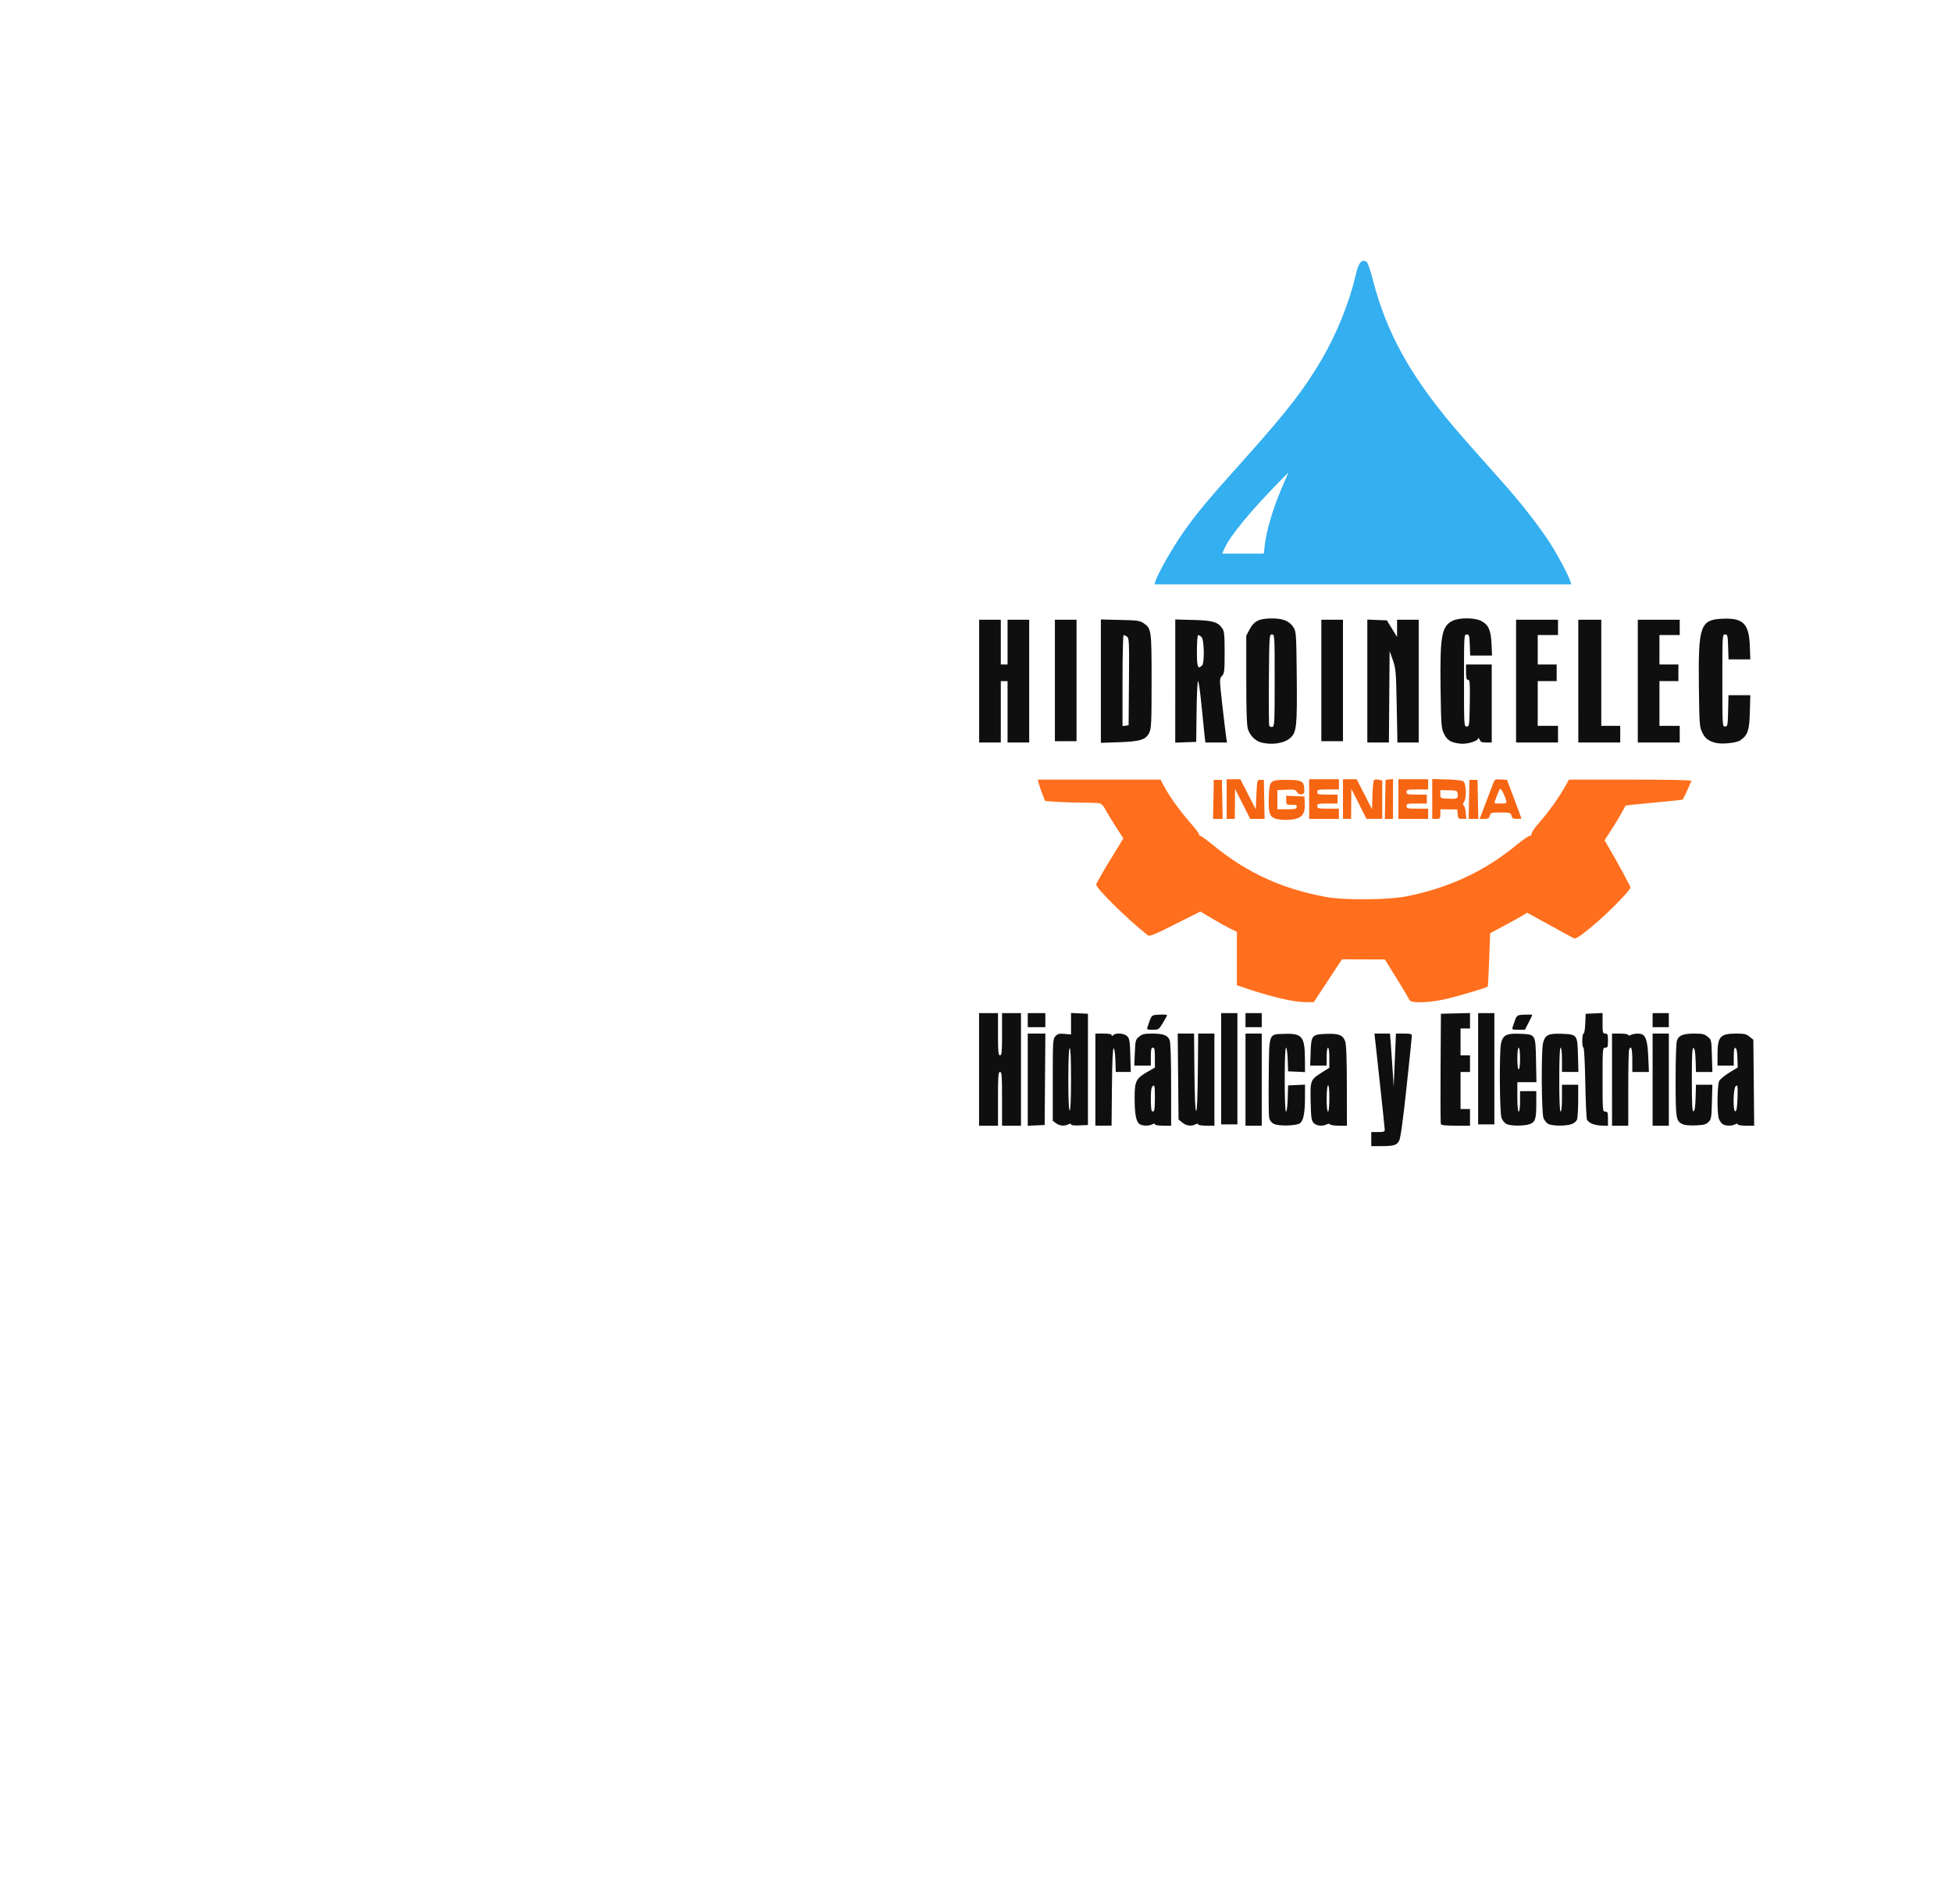 <?xml version="1.0" encoding="UTF-8" standalone="no"?>
<!-- Created with Inkscape (http://www.inkscape.org/) -->

<svg
   width="800"
   height="780.411"
   viewBox="0 0 211.667 206.484"
   version="1.1"
   id="svg8"
   inkscape:version="1.3.2 (091e20ef0f, 2023-11-25)"
   sodipodi:docname="hero-header.svg"
   xmlns:inkscape="http://www.inkscape.org/namespaces/inkscape"
   xmlns:sodipodi="http://sodipodi.sourceforge.net/DTD/sodipodi-0.dtd"
   xmlns="http://www.w3.org/2000/svg"
   xmlns:svg="http://www.w3.org/2000/svg"
   xmlns:rdf="http://www.w3.org/1999/02/22-rdf-syntax-ns#"
   xmlns:cc="http://creativecommons.org/ns#"
   xmlns:dc="http://purl.org/dc/elements/1.1/">
  <defs
     id="defs2" />
  <sodipodi:namedview
     id="base"
     pagecolor="#ffffff"
     bordercolor="#666666"
     borderopacity="1.0"
     inkscape:pageopacity="0.0"
     inkscape:pageshadow="2"
     inkscape:zoom="0.49497474"
     inkscape:cx="177.78685"
     inkscape:cy="439.41636"
     inkscape:document-units="mm"
     inkscape:current-layer="layer1"
     showgrid="true"
     inkscape:window-width="1440"
     inkscape:window-height="831"
     inkscape:window-x="0"
     inkscape:window-y="32"
     inkscape:window-maximized="1"
     inkscape:showpageshadow="2"
     inkscape:pagecheckerboard="0"
     inkscape:deskcolor="#d1d1d1">
    <inkscape:grid
       type="xygrid"
       id="grid608"
       originx="-92.676"
       originy="56.962"
       spacingy="1"
       spacingx="1"
       units="mm"
       visible="true" />
  </sodipodi:namedview>
  <g
     inkscape:label="Capa 1"
     inkscape:groupmode="layer"
     id="layer1"
     transform="translate(-92.676,-80.609)">
    <path
       style="fill:#000000;fill-opacity:0.941;stroke-width:0.143"
       d="m 229.414,161.128 c -0.625,-0.172 -1.195,-0.747 -1.414,-1.429 -0.132,-0.41 -0.184,-1.919 -0.184,-5.357 v -4.786 l 0.367,-0.694 c 0.478,-0.905 1.041,-1.179 2.422,-1.179 1.223,-2.7e-4 1.908,0.288 2.344,0.987 0.276,0.441 0.296,0.764 0.341,5.325 0.053,5.358 -0.017,6.033 -0.688,6.64 -0.664,0.602 -2.024,0.812 -3.188,0.492 z m 1.482,-6.719 c 0,-4.9 -0.004,-4.992 -0.293,-4.992 -0.287,0 -0.294,0.105 -0.332,4.854 -0.021,2.67 -0.004,4.937 0.036,5.039 0.041,0.101 0.191,0.163 0.332,0.138 0.239,-0.044 0.257,-0.392 0.257,-5.039 z m 19.154,6.631 c -0.34,-0.158 -0.594,-0.432 -0.801,-0.864 -0.281,-0.585 -0.308,-0.945 -0.361,-4.874 -0.077,-5.716 0.106,-6.761 1.291,-7.361 0.704,-0.356 2.38,-0.356 3.084,0 0.811,0.41 1.077,0.985 1.146,2.475 l 0.06,1.289 h -1.185 -1.185 l -0.043,-1.144 c -0.039,-1.039 -0.07,-1.144 -0.336,-1.144 -0.288,0 -0.293,0.092 -0.293,4.994 0,4.901 0.004,4.994 0.293,4.994 0.281,0 0.295,-0.105 0.333,-2.532 0.035,-2.191 0.01,-2.532 -0.183,-2.532 -0.175,0 -0.223,-0.179 -0.223,-0.832 v -0.832 h 1.393 1.393 v 4.231 4.231 h -0.591 c -0.476,0 -0.617,-0.061 -0.724,-0.312 -0.073,-0.172 -0.137,-0.241 -0.142,-0.155 -0.016,0.27 -0.974,0.606 -1.718,0.602 -0.391,-0.002 -0.935,-0.107 -1.209,-0.235 z m 28.573,0.115 c -0.763,-0.236 -1.053,-0.471 -1.36,-1.102 -0.296,-0.609 -0.318,-0.9 -0.365,-4.906 -0.08,-6.749 0.134,-7.347 2.662,-7.437 2.159,-0.076 2.777,0.57 2.862,2.99 l 0.05,1.422 h -1.181 -1.181 l -0.042,-1.353 c -0.039,-1.247 -0.065,-1.353 -0.335,-1.353 -0.288,0 -0.293,0.092 -0.293,4.994 0,4.901 0.004,4.994 0.293,4.994 0.275,0 0.296,-0.105 0.334,-1.699 l 0.041,-1.699 h 1.183 1.183 l -0.051,1.838 c -0.056,2.001 -0.218,2.484 -1.028,3.055 -0.433,0.306 -2.11,0.46 -2.772,0.255 z m -79.771,-6.674 v -6.659 h 1.173 1.173 v 2.428 2.428 h 0.367 0.367 v -2.428 -2.428 h 1.173 1.173 v 6.659 6.659 h -1.173 -1.173 v -3.329 -3.329 h -0.367 -0.367 v 3.329 3.329 h -1.173 -1.173 z m 13.199,0.005 v -6.69 l 2.09,0.048 c 1.879,0.043 2.136,0.079 2.547,0.356 0.841,0.568 0.863,0.724 0.863,6.281 0,4.485 -0.029,5.123 -0.251,5.588 -0.371,0.774 -0.96,0.96 -3.305,1.04 l -1.943,0.066 z m 3.045,0.064 c 0.035,-4.311 0.017,-4.731 -0.211,-4.89 -0.138,-0.095 -0.304,-0.173 -0.369,-0.173 -0.065,0 -0.119,2.22 -0.119,4.934 v 4.934 l 0.33,-0.044 0.33,-0.044 z m 5.021,-0.077 v -6.678 l 1.943,0.052 c 2.125,0.057 2.671,0.214 3.152,0.908 0.219,0.317 0.258,0.708 0.258,2.618 0,2.033 -0.027,2.274 -0.287,2.545 -0.284,0.297 -0.284,0.321 0.046,3.24 0.183,1.617 0.37,3.174 0.415,3.461 l 0.083,0.52 h -1.172 -1.172 l -0.085,-0.728 c -0.047,-0.401 -0.199,-1.899 -0.338,-3.329 -0.139,-1.431 -0.307,-2.601 -0.373,-2.601 -0.066,0 -0.137,1.483 -0.159,3.295 l -0.039,3.295 -1.137,0.041 -1.137,0.041 z m 2.904,-1.685 c 0.281,-0.266 0.236,-2.809 -0.054,-3.084 -0.127,-0.12 -0.292,-0.218 -0.367,-0.218 -0.076,0 -0.136,0.759 -0.136,1.734 0,1.765 0.088,2.012 0.557,1.568 z m 17.921,1.686 v -6.665 l 1.06,0.041 1.06,0.041 0.553,0.901 0.553,0.901 v -0.936 -0.936 h 1.173 1.173 v 6.659 6.659 h -1.154 -1.154 l -0.076,-3.988 c -0.071,-3.72 -0.1,-4.054 -0.423,-4.959 l -0.346,-0.971 -0.039,4.959 -0.038,4.959 h -1.171 -1.171 z m 16.132,0.006 v -6.659 h 2.273 2.273 v 0.832 0.832 h -1.1 -1.1 v 1.595 1.595 h 1.027 1.027 v 0.902 0.902 h -1.027 -1.027 v 2.428 2.428 h 1.1 1.1 v 0.902 0.902 h -2.273 -2.273 z m 6.746,0 v -6.659 h 1.247 1.247 v 5.757 5.757 h 1.027 1.027 v 0.902 0.902 h -2.273 -2.273 z m 6.453,0 v -6.659 h 2.273 2.273 v 0.832 0.832 h -1.1 -1.1 v 1.595 1.595 h 1.027 1.027 v 0.902 0.902 h -1.027 -1.027 v 2.428 2.428 h 1.1 1.1 v 0.902 0.902 h -2.273 -2.273 z m -63.208,-0.069 v -6.589 h 1.173 1.173 v 6.589 6.589 h -1.173 -1.173 z m 28.891,0 v -6.589 h 1.173 1.173 v 6.589 6.589 h -1.173 -1.173 z"
       id="path746"
       inkscape:connector-curvature="0" />
    <path
       style="fill:#28aaef;fill-opacity:0.941;stroke-width:0.143"
       d="m 217.953,143.675 c 0.261,-0.841 1.807,-3.567 2.97,-5.239 1.461,-2.099 2.612,-3.48 6.811,-8.169 4.463,-4.984 6.351,-7.421 8.232,-10.624 1.651,-2.812 3.023,-6.203 3.705,-9.158 0.326,-1.411 0.649,-1.808 1.203,-1.475 0.106,0.064 0.413,0.963 0.681,1.999 1.459,5.627 3.978,10.219 8.655,15.776 0.779,0.926 2.46,2.834 5.747,6.525 1.72,1.931 3.873,4.72 4.869,6.306 0.871,1.387 1.9,3.341 2.137,4.059 l 0.103,0.312 h -22.605 -22.605 z m 11.872,-3.954 c 0.169,-1.509 0.882,-3.94 1.752,-5.977 l 0.81,-1.896 -0.547,0.555 c -3.509,3.557 -5.766,6.283 -6.412,7.745 l -0.225,0.509 h 2.258 2.258 z"
       id="path748"
       inkscape:connector-curvature="0" />
    <path
       style="fill:#ff660f;fill-opacity:0.941;stroke-width:0.143"
       d="m 231.493,188.88 c -0.928,-0.224 -2.363,-0.633 -3.19,-0.91 l -1.503,-0.504 v -2.896 -2.896 l -0.697,-0.337 c -0.383,-0.185 -1.274,-0.682 -1.98,-1.103 l -1.283,-0.765 -2.739,1.377 c -2.34,1.177 -2.773,1.351 -2.97,1.195 -2.175,-1.715 -5.584,-5.067 -5.584,-5.491 0,-0.111 0.661,-1.284 1.469,-2.605 l 1.469,-2.403 -0.883,-1.383 c -0.486,-0.76 -0.992,-1.598 -1.124,-1.862 -0.133,-0.264 -0.38,-0.514 -0.55,-0.557 -0.17,-0.043 -1.034,-0.08 -1.921,-0.081 -0.887,-0.002 -2.153,-0.043 -2.813,-0.091 l -1.2,-0.088 -0.299,-0.778 c -0.165,-0.428 -0.341,-0.949 -0.393,-1.159 l -0.093,-0.381 h 6.659 6.659 l 0.338,0.659 c 0.525,1.024 1.771,2.768 2.848,3.987 0.539,0.609 0.979,1.187 0.979,1.283 0,0.096 0.067,0.175 0.149,0.175 0.082,0 0.693,0.445 1.357,0.988 3.669,3.003 7.434,4.739 12.206,5.628 2.044,0.381 6.805,0.341 8.873,-0.074 4.513,-0.907 8.388,-2.716 11.761,-5.492 0.701,-0.577 1.378,-1.05 1.503,-1.05 0.127,0 0.228,-0.118 0.228,-0.266 0,-0.146 0.356,-0.661 0.79,-1.144 0.921,-1.024 2.195,-2.796 2.811,-3.91 l 0.432,-0.782 6.636,-2.8e-4 c 4.315,-2.8e-4 6.636,0.048 6.636,0.138 0,0.102 -0.802,1.837 -0.943,2.039 -0.01,0.015 -1.399,0.157 -3.087,0.316 -1.687,0.159 -3.08,0.303 -3.095,0.32 -0.015,0.017 -0.209,0.374 -0.432,0.793 -0.223,0.419 -0.73,1.259 -1.128,1.865 l -0.723,1.103 0.289,0.493 c 1.135,1.935 2.519,4.479 2.519,4.629 0,0.326 -2.624,2.977 -4.275,4.32 -1.261,1.025 -1.676,1.291 -1.863,1.194 -0.133,-0.068 -1.327,-0.721 -2.654,-1.45 l -2.412,-1.325 -0.447,0.278 c -0.246,0.153 -1.148,0.654 -2.003,1.112 l -1.556,0.834 -0.107,2.872 c -0.059,1.58 -0.129,2.894 -0.157,2.92 -0.132,0.126 -3.241,1.049 -4.544,1.348 -1.843,0.424 -3.82,0.471 -3.952,0.095 -0.047,-0.134 -0.664,-1.176 -1.372,-2.316 l -1.286,-2.073 -2.325,-0.008 -2.325,-0.008 -1.531,2.324 -1.531,2.324 -0.979,-0.006 c -0.58,-0.004 -1.666,-0.172 -2.665,-0.413 z"
       id="path742"
       inkscape:connector-curvature="0" />
    <path
       style="fill:#f5620e;fill-opacity:0.98;stroke-width:0.143"
       d="m 231.024,169.41 c -0.665,-0.182 -0.826,-0.672 -0.765,-2.333 0.067,-1.841 0.114,-1.886 1.957,-1.886 1.598,0 1.86,0.138 1.889,0.994 0.015,0.448 -0.033,0.539 -0.302,0.575 -0.206,0.028 -0.379,-0.06 -0.485,-0.249 -0.147,-0.259 -0.275,-0.287 -1.147,-0.251 l -0.981,0.041 v 1.04 1.04 h 1.025 c 0.859,0 1.033,-0.039 1.074,-0.243 0.041,-0.199 -0.058,-0.243 -0.548,-0.243 -0.586,0 -0.597,-0.009 -0.597,-0.492 v -0.492 l 0.99,0.041 0.99,0.041 0.038,0.763 c 0.047,0.951 -0.192,1.409 -0.848,1.622 -0.598,0.194 -1.64,0.208 -2.288,0.03 z m -6.768,-2.103 0.04,-2.115 h 0.44 0.44 l 0.041,2.115 0.04,2.116 h -0.521 -0.521 z m 1.434,-0.035 v -2.15 h 0.742 0.742 l 0.835,1.63 0.835,1.63 0.073,-1.595 c 0.073,-1.591 0.074,-1.595 0.44,-1.595 h 0.367 l 0.04,2.116 0.041,2.115 h -0.781 -0.781 l -0.822,-1.63 -0.822,-1.63 -0.014,1.63 -0.014,1.63 H 226.13 225.69 Z m 8.946,0 v -2.15 h 1.613 1.613 v 0.555 0.555 h -1.173 c -1.075,0 -1.173,0.023 -1.173,0.277 0,0.253 0.098,0.277 1.1,0.277 h 1.1 v 0.486 0.486 h -1.1 c -1.002,0 -1.1,0.025 -1.1,0.277 0,0.254 0.098,0.277 1.173,0.277 h 1.173 v 0.555 0.555 h -1.613 -1.613 z m 3.666,0 v -2.15 h 0.742 0.742 l 0.835,1.63 0.835,1.63 0.042,-1.524 c 0.023,-0.838 0.101,-1.58 0.173,-1.648 0.072,-0.068 0.3,-0.083 0.508,-0.034 l 0.377,0.09 v 2.078 2.078 h -0.851 -0.851 l -0.822,-1.63 -0.822,-1.63 -0.014,1.63 -0.014,1.63 h -0.44 -0.44 z m 4.579,0.035 0.041,-2.115 0.403,-0.044 0.403,-0.044 v 2.159 2.159 h -0.444 -0.444 z m 1.434,-0.035 v -2.15 h 1.613 1.613 v 0.555 0.555 h -1.173 c -1.075,0 -1.173,0.023 -1.173,0.277 0,0.253 0.098,0.277 1.1,0.277 h 1.1 v 0.486 0.486 h -1.1 c -1.002,0 -1.1,0.025 -1.1,0.277 0,0.254 0.098,0.277 1.173,0.277 h 1.173 v 0.555 0.555 h -1.613 -1.613 z m 3.666,-0.012 v -2.162 l 1.606,0.047 c 1.018,0.03 1.672,0.11 1.787,0.218 0.297,0.281 0.348,1.78 0.074,2.176 -0.154,0.223 -0.179,0.355 -0.072,0.388 0.089,0.028 0.194,0.376 0.235,0.773 l 0.073,0.722 h -0.45 c -0.412,0 -0.454,-0.043 -0.495,-0.512 l -0.045,-0.512 -0.916,-0.008 -0.916,-0.008 -1.4e-4,0.52 c -1.5e-4,0.485 -0.029,0.52 -0.44,0.52 h -0.44 v -2.162 z m 2.761,-0.541 c -0.046,-0.366 -0.081,-0.38 -0.965,-0.398 l -0.917,-0.019 10e-5,0.444 c 9e-5,0.443 0.002,0.444 0.843,0.486 0.99,0.049 1.102,-0.006 1.038,-0.512 z m 1.231,0.588 0.041,-2.116 h 0.44 0.44 l 0.041,2.116 0.041,2.115 h -0.521 -0.521 z m 1.746,0.555 c 0.329,-0.858 0.697,-1.829 0.819,-2.157 0.221,-0.595 0.222,-0.596 0.887,-0.555 l 0.666,0.042 0.784,2.081 c 0.431,1.144 0.784,2.096 0.784,2.115 0,0.019 -0.224,0.035 -0.497,0.035 -0.408,0 -0.514,-0.062 -0.589,-0.347 -0.088,-0.331 -0.142,-0.347 -1.173,-0.347 -1.031,0 -1.085,0.016 -1.173,0.347 -0.076,0.286 -0.181,0.347 -0.598,0.347 h -0.506 z m 2.274,-0.424 c -0.175,-0.658 -0.558,-1.377 -0.671,-1.259 -0.097,0.101 -0.596,1.386 -0.596,1.534 0,0.025 0.304,0.045 0.676,0.045 0.633,0 0.67,-0.02 0.591,-0.32 z"
       id="path744"
       inkscape:connector-curvature="0" />
    <path
       style="fill:#000000;fill-opacity:0.941;stroke-width:0.143"
       d="m 241.371,204.152 v -0.763 h 0.733 c 0.602,0 0.732,-0.043 0.729,-0.243 -0.002,-0.134 -0.254,-2.537 -0.56,-5.341 l -0.555,-5.098 h 0.84 0.84 l 0.083,1.006 c 0.046,0.553 0.136,1.848 0.201,2.878 l 0.118,1.873 0.123,-2.878 0.123,-2.878 h 0.862 c 0.723,0 0.862,0.039 0.862,0.243 -4e-5,0.134 -0.259,2.656 -0.576,5.605 -0.388,3.618 -0.649,5.496 -0.801,5.774 -0.27,0.493 -0.565,0.581 -1.96,0.584 l -1.063,0.002 z m -42.53,-7.56 v -6.104 h 1.027 1.027 v 2.289 c 0,1.942 0.033,2.289 0.22,2.289 0.187,0 0.22,-0.347 0.22,-2.289 v -2.289 h 1.027 1.027 v 6.104 6.104 h -1.027 -1.027 v -2.913 c 0,-2.497 -0.032,-2.913 -0.22,-2.913 -0.189,0 -0.22,0.416 -0.22,2.913 v 2.913 h -1.027 -1.027 z m 5.28,1.116 v -5.001 h 0.955 0.955 l -0.038,4.959 -0.038,4.959 -0.917,0.041 -0.917,0.041 z m 3.059,4.722 -0.346,-0.265 v -4.437 c 0,-4.241 0.013,-4.45 0.293,-4.743 0.245,-0.256 0.407,-0.296 0.99,-0.243 l 0.697,0.063 v -1.165 -1.165 l 0.917,0.041 0.917,0.041 v 6.034 6.034 l -0.917,0.041 c -0.587,0.026 -0.917,-0.013 -0.917,-0.109 0,-0.106 -0.084,-0.107 -0.284,-0.007 -0.434,0.22 -0.967,0.172 -1.35,-0.122 z m 1.634,-4.806 c 0,-2.236 -0.05,-3.377 -0.147,-3.321 -0.091,0.053 -0.147,1.342 -0.147,3.407 0,2.122 0.053,3.321 0.147,3.321 0.094,0 0.147,-1.228 0.147,-3.407 z m 2.64,0.078 v -4.994 h 0.88 c 0.587,0 0.88,0.055 0.88,0.166 0,0.129 0.039,0.129 0.176,0 0.294,-0.278 1.21,-0.203 1.524,0.125 0.238,0.248 0.287,0.556 0.328,2.081 l 0.048,1.789 h -0.813 -0.813 l -0.042,-1.283 c -0.024,-0.736 -0.105,-1.283 -0.189,-1.283 -0.094,0 -0.161,1.516 -0.185,4.196 l -0.039,4.196 h -0.878 -0.878 z m 4.786,4.817 c -0.372,-0.257 -0.526,-1.075 -0.529,-2.805 -0.004,-1.834 0.145,-2.143 1.369,-2.844 l 0.827,-0.474 v -1.08 c 0,-0.868 -0.043,-1.08 -0.22,-1.08 -0.175,0 -0.22,0.2 -0.22,0.971 v 0.971 h -0.897 -0.897 l 0.06,-1.404 c 0.056,-1.329 0.081,-1.422 0.465,-1.734 0.342,-0.279 0.563,-0.33 1.417,-0.33 1.225,0 1.695,0.182 1.898,0.733 0.095,0.258 0.154,2.109 0.154,4.836 v 4.418 h -0.88 c -0.509,0 -0.88,-0.061 -0.88,-0.144 0,-0.099 -0.088,-0.099 -0.284,0 -0.389,0.197 -1.074,0.18 -1.383,-0.034 z m 1.667,-2.822 c 0,-1.294 -0.027,-1.453 -0.22,-1.301 -0.165,0.129 -0.22,0.476 -0.22,1.381 0,0.665 0.044,1.25 0.098,1.301 0.271,0.256 0.342,-0.032 0.342,-1.381 z m 2.978,2.665 -0.411,-0.335 -0.046,-4.659 -0.046,-4.659 h 0.887 0.887 l 0.039,4.196 c 0.025,2.681 0.092,4.196 0.185,4.196 0.094,0 0.161,-1.516 0.185,-4.196 l 0.039,-4.196 h 0.878 0.878 v 4.994 4.994 h -0.88 c -0.509,0 -0.88,-0.061 -0.88,-0.144 0,-0.099 -0.088,-0.099 -0.284,0 -0.465,0.235 -0.994,0.165 -1.431,-0.191 z m 6.848,-4.659 v -4.994 h 0.88 0.88 v 4.994 4.994 h -0.88 -0.88 z m 3.049,4.786 c -0.258,-0.137 -0.428,-0.369 -0.485,-0.661 -0.048,-0.247 -0.068,-2.273 -0.043,-4.502 0.053,-4.8 -0.049,-4.524 1.699,-4.587 1.917,-0.069 2.21,0.289 2.224,2.716 l 0.008,1.429 -0.917,-0.041 -0.917,-0.041 -0.042,-1.283 c -0.023,-0.706 -0.106,-1.283 -0.183,-1.283 -0.087,0 -0.141,1.339 -0.141,3.468 0,2.136 0.054,3.468 0.142,3.468 0.079,0 0.16,-0.628 0.183,-1.422 l 0.042,-1.422 0.917,-0.041 0.917,-0.041 -0.004,1.429 c -0.004,1.592 -0.153,2.399 -0.503,2.73 -0.334,0.316 -2.352,0.376 -2.896,0.086 z m 4.343,-0.084 c -0.242,-0.253 -0.286,-0.558 -0.327,-2.297 -0.055,-2.329 -0.027,-2.403 1.225,-3.189 l 0.802,-0.504 v -1.09 c 0,-0.634 -0.061,-1.09 -0.147,-1.09 -0.084,0 -0.147,0.416 -0.147,0.971 v 0.971 h -0.893 -0.893 l 0.05,-1.452 c 0.064,-1.845 0.136,-1.929 1.704,-1.986 1.349,-0.049 1.794,0.127 2.041,0.806 0.12,0.331 0.178,1.839 0.183,4.817 l 0.008,4.335 h -0.871 c -0.479,0 -0.912,-0.062 -0.962,-0.139 -0.061,-0.093 -0.182,-0.093 -0.366,0 -0.457,0.231 -1.108,0.161 -1.408,-0.152 z m 1.7,-2.699 c 0,-0.941 -0.052,-1.434 -0.147,-1.379 -0.082,0.048 -0.147,0.695 -0.147,1.465 0,0.827 0.059,1.379 0.147,1.379 0.088,0 0.147,-0.581 0.147,-1.465 z m 12.093,2.817 c -0.039,-0.095 -0.053,-2.826 -0.032,-6.069 l 0.038,-5.896 1.577,-0.039 1.577,-0.039 v 0.837 0.837 h -0.513 -0.513 v 1.457 1.457 h 0.513 0.513 v 0.902 0.902 h -0.513 -0.513 v 2.011 2.011 h 0.513 0.513 v 0.902 0.902 h -1.544 c -1.1,0 -1.565,-0.05 -1.615,-0.173 z m 7.119,-0.005 c -0.202,-0.096 -0.445,-0.392 -0.542,-0.657 -0.213,-0.587 -0.253,-7.276 -0.049,-8.112 0.218,-0.888 0.586,-1.075 2.012,-1.019 1.755,0.069 1.721,0.014 1.778,2.896 l 0.046,2.354 h -1.036 -1.036 v 1.595 c 0,0.971 0.057,1.595 0.147,1.595 0.086,0 0.147,-0.462 0.147,-1.11 v -1.11 h 0.88 0.88 v 1.378 c 0,1.653 -0.118,2.005 -0.745,2.212 -0.63,0.208 -2.025,0.195 -2.482,-0.023 z m 1.467,-7.104 c 0,-0.694 -0.06,-1.179 -0.147,-1.179 -0.086,0 -0.147,0.486 -0.147,1.179 0,0.694 0.06,1.179 0.147,1.179 0.086,0 0.147,-0.486 0.147,-1.179 z m 3.08,7.104 c -0.202,-0.096 -0.445,-0.392 -0.542,-0.657 -0.213,-0.587 -0.253,-7.276 -0.049,-8.112 0.218,-0.888 0.586,-1.075 2.012,-1.019 1.703,0.067 1.72,0.089 1.78,2.341 l 0.048,1.799 h -0.892 -0.892 v -1.318 c 0,-0.786 -0.059,-1.318 -0.147,-1.318 -0.094,0 -0.147,1.248 -0.147,3.468 0,2.22 0.053,3.468 0.147,3.468 0.088,0 0.147,-0.578 0.147,-1.457 v -1.457 h 0.88 0.88 v 1.725 c 0,0.949 -0.061,1.877 -0.136,2.064 -0.079,0.196 -0.335,0.404 -0.609,0.495 -0.63,0.208 -2.025,0.195 -2.482,-0.023 z m 4.752,-0.019 c -0.25,-0.103 -0.508,-0.303 -0.573,-0.445 -0.065,-0.142 -0.148,-1.959 -0.185,-4.038 -0.037,-2.079 -0.126,-3.78 -0.197,-3.78 -0.071,0 -0.13,-0.343 -0.13,-0.763 0,-0.42 0.063,-0.763 0.14,-0.763 0.077,0 0.16,-0.484 0.183,-1.075 l 0.043,-1.075 0.917,-0.041 0.917,-0.041 v 1.116 c 0,1.024 0.024,1.116 0.293,1.116 0.258,0 0.293,0.092 0.293,0.763 0,0.67 -0.036,0.763 -0.293,0.763 -0.285,0 -0.293,0.092 -0.293,3.468 0,3.376 0.008,3.468 0.293,3.468 0.258,0 0.293,0.092 0.293,0.763 v 0.763 l -0.623,-0.005 c -0.343,-0.003 -0.828,-0.09 -1.078,-0.193 z m 2.141,-4.796 v -4.994 h 0.88 c 0.509,0 0.88,0.061 0.88,0.144 0,0.099 0.088,0.099 0.284,0 0.327,-0.166 1.035,-0.187 1.271,-0.037 0.388,0.245 0.547,0.872 0.614,2.421 l 0.071,1.634 h -0.9 -0.9 v -1.318 c 0,-1.217 -0.133,-1.635 -0.351,-1.098 -0.049,0.121 -0.089,2.025 -0.089,4.231 v 4.012 h -0.88 -0.88 z m 4.4,0 v -4.994 h 0.88 0.88 v 4.994 4.994 h -0.88 -0.88 z m 3.229,4.823 c -0.692,-0.346 -0.732,-0.601 -0.734,-4.768 -6.7e-4,-2.37 0.058,-4.062 0.152,-4.316 0.203,-0.552 0.673,-0.733 1.898,-0.733 0.858,0 1.074,0.051 1.423,0.335 0.404,0.329 0.412,0.366 0.463,2.081 l 0.052,1.746 h -0.89 -0.889 l -0.042,-1.272 c -0.029,-0.865 -0.101,-1.29 -0.225,-1.329 -0.143,-0.045 -0.183,0.703 -0.183,3.434 0,2.731 0.04,3.479 0.183,3.434 0.127,-0.04 0.196,-0.492 0.225,-1.468 l 0.042,-1.411 h 0.889 0.889 l -0.051,1.869 c -0.047,1.721 -0.077,1.894 -0.382,2.182 -0.271,0.257 -0.523,0.321 -1.393,0.356 -0.675,0.027 -1.195,-0.024 -1.426,-0.139 z m 4.358,-0.003 c -0.133,-0.095 -0.31,-0.349 -0.395,-0.564 -0.219,-0.557 -0.193,-3.687 0.034,-4.118 0.1,-0.191 0.592,-0.597 1.093,-0.902 l 0.91,-0.555 -0.032,-1.029 c -0.021,-0.678 -0.094,-1.049 -0.215,-1.087 -0.135,-0.042 -0.183,0.201 -0.183,0.925 v 0.983 h -0.88 -0.88 v -1.158 c 0,-1.998 0.277,-2.31 2.052,-2.31 0.858,0 1.074,0.051 1.423,0.335 l 0.411,0.335 0.044,4.659 0.044,4.659 h -0.887 c -0.514,0 -0.887,-0.06 -0.887,-0.144 0,-0.099 -0.088,-0.099 -0.284,0 -0.387,0.196 -1.075,0.181 -1.368,-0.03 z m 1.621,-2.876 c 0.037,-1.275 0.017,-1.412 -0.183,-1.255 -0.297,0.233 -0.337,2.837 -0.042,2.744 0.127,-0.04 0.196,-0.497 0.225,-1.489 z m -55.991,-3.123 v -6.034 h 0.88 0.88 v 6.034 6.034 h -0.88 -0.88 z m 27.864,0 v -6.034 h 0.88 0.88 v 6.034 6.034 h -0.88 -0.88 z m -35.846,-4.543 c 0.449,-1.344 0.386,-1.28 1.286,-1.325 0.456,-0.023 0.829,5e-4 0.829,0.052 0,0.052 -0.203,0.429 -0.451,0.839 -0.44,0.727 -0.467,0.745 -1.11,0.745 -0.617,0 -0.652,-0.02 -0.555,-0.312 z m 39.597,0 c 0.449,-1.344 0.386,-1.28 1.286,-1.325 0.456,-0.023 0.829,-0.009 0.829,0.032 0,0.04 -0.179,0.418 -0.397,0.839 l -0.397,0.766 h -0.713 c -0.672,0 -0.707,-0.018 -0.608,-0.312 z m -52.587,-0.728 v -0.763 h 0.953 0.953 v 0.763 0.763 h -0.953 -0.953 z m 23.611,0 v -0.763 h 0.88 0.88 v 0.763 0.763 h -0.88 -0.88 z m 44.143,0 v -0.763 h 0.88 0.88 v 0.763 0.763 h -0.88 -0.88 z"
       id="path740"
       inkscape:connector-curvature="0" />
  </g>
</svg>
